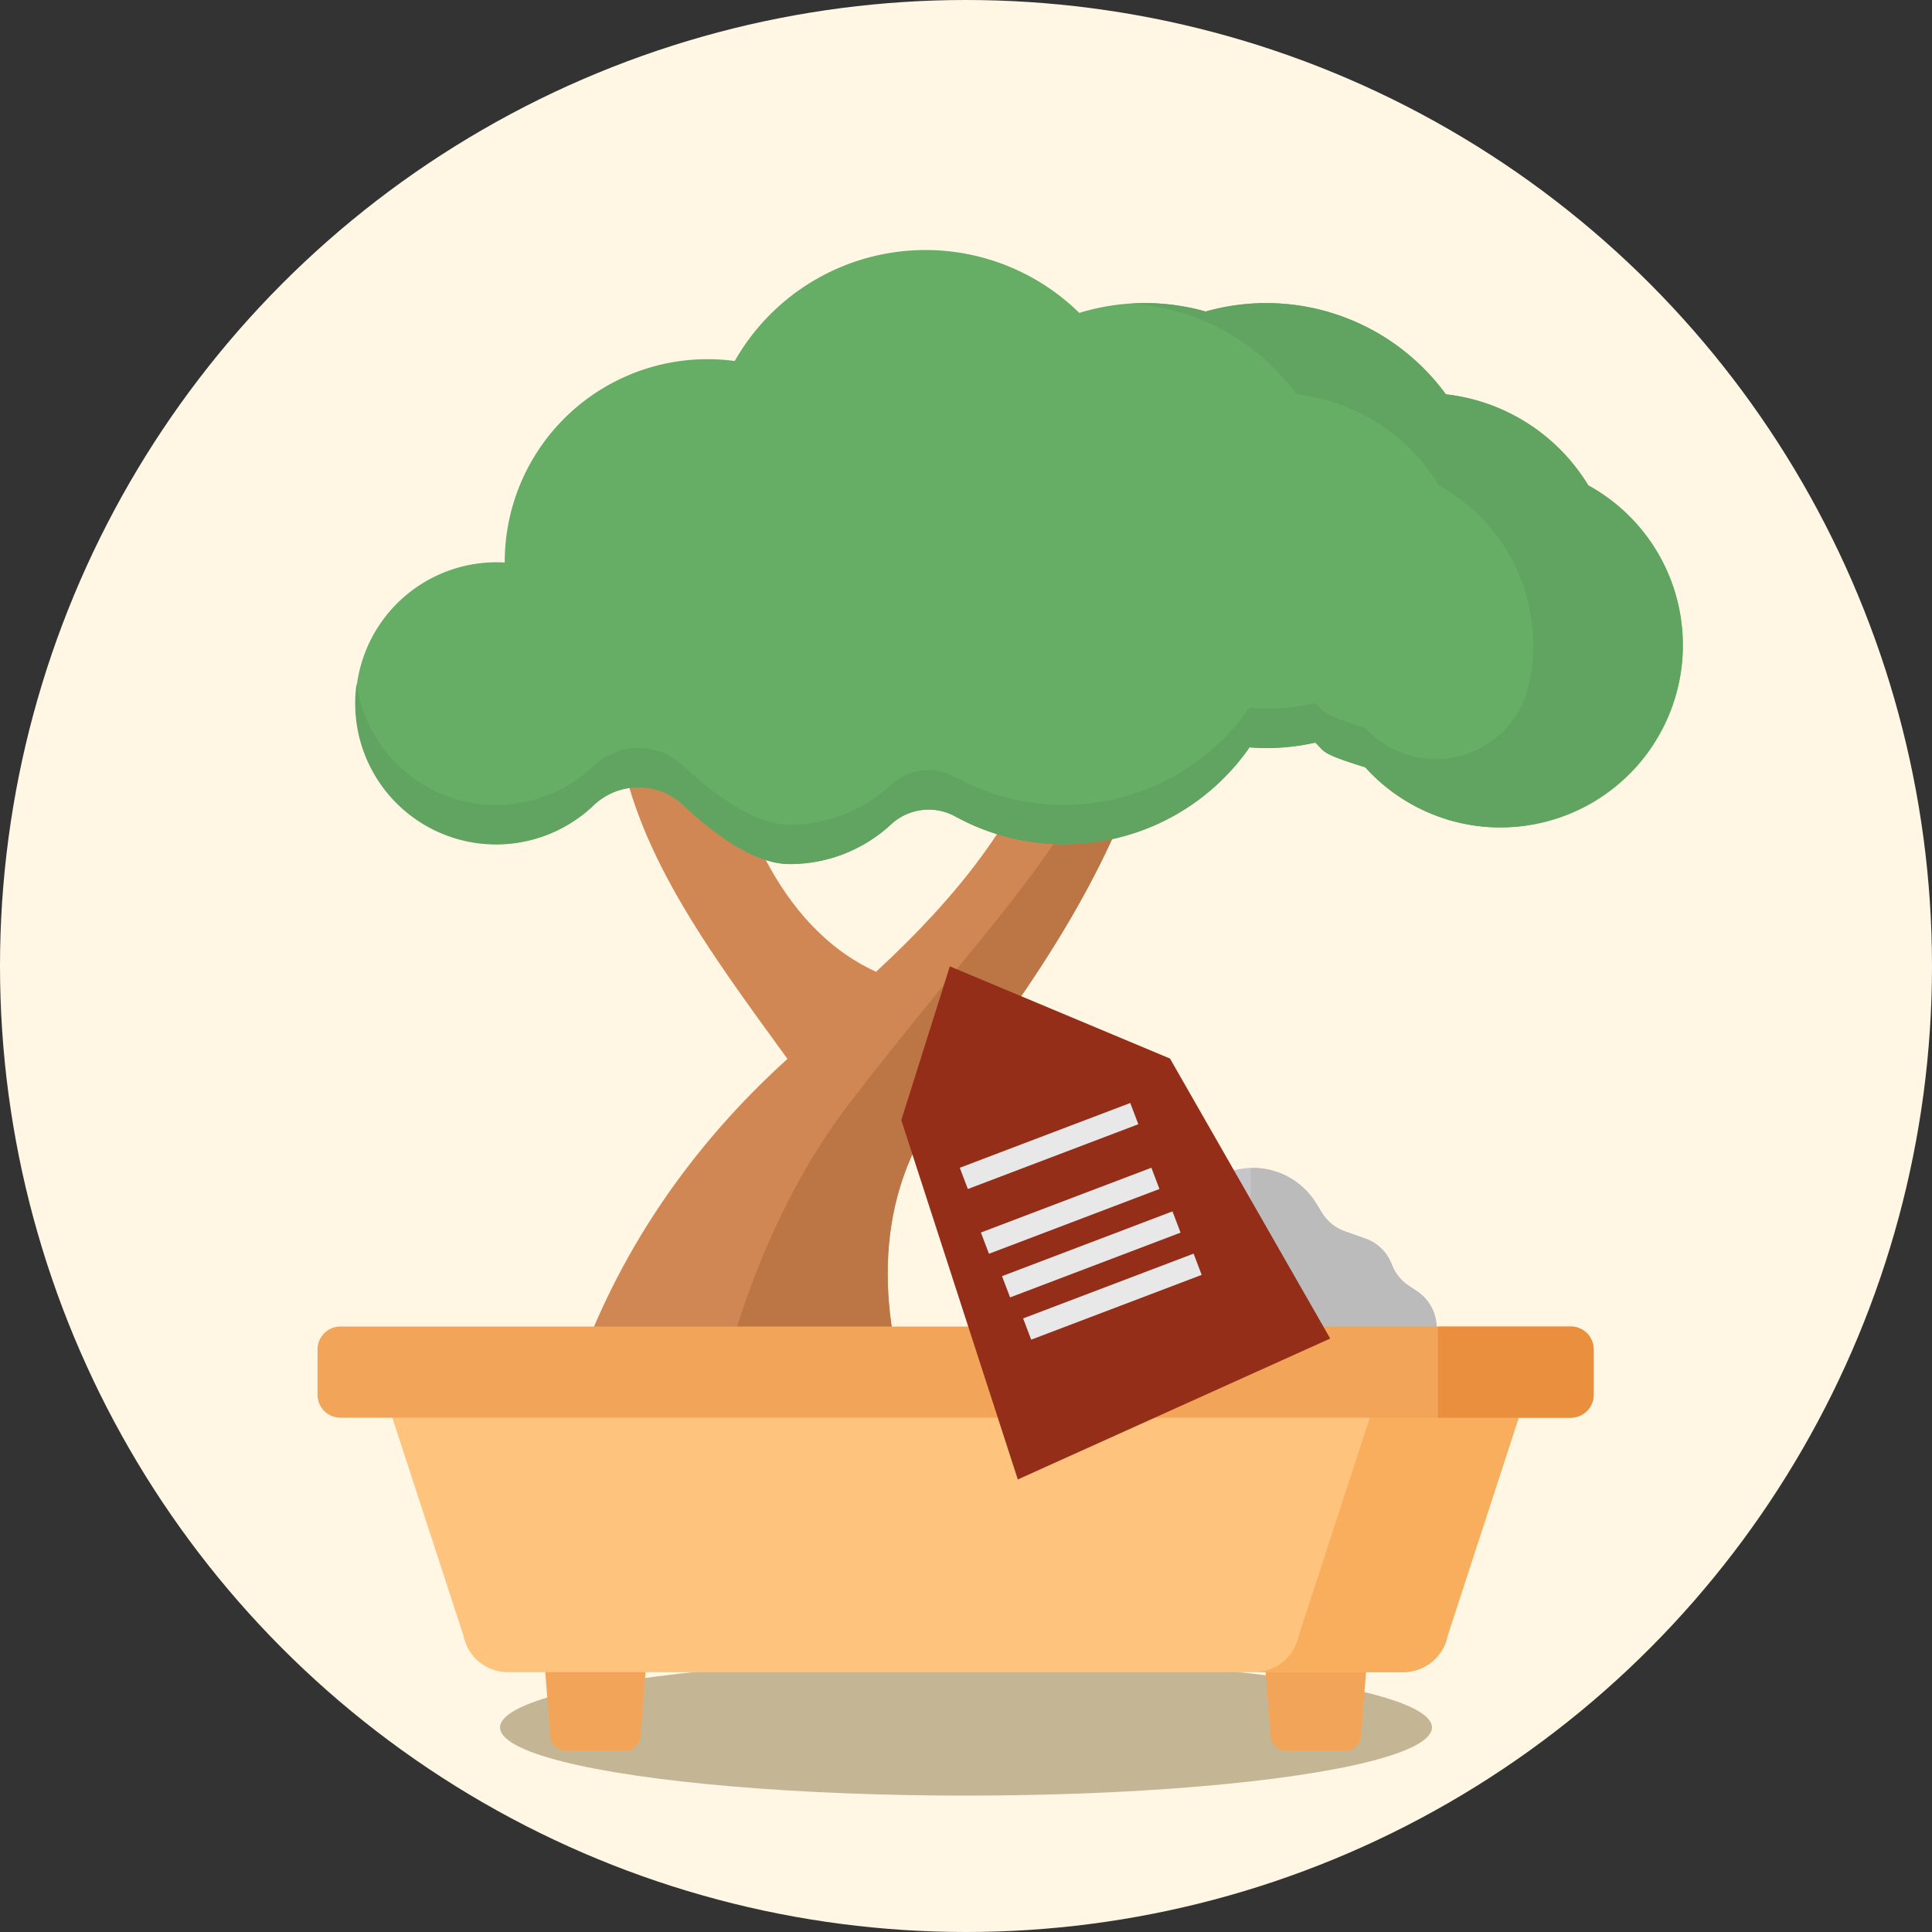 <svg xmlns="http://www.w3.org/2000/svg" width="85" height="85" viewBox="0 0 85 85">
  <rect x="0" y="0" width="85" height="85" fill="#333333" stroke="none"/>
  <g id="Grupo_153681" data-name="Grupo 153681" transform="translate(-285 -2256)">
    <g id="Grupo_153345" data-name="Grupo 153345" transform="translate(0 11)">
      <circle id="Elipse_4993" data-name="Elipse 4993" cx="42.5" cy="42.5" r="42.5" transform="translate(285 2245)" fill="#fff7e3"/>
      <ellipse id="Elipse_4994" data-name="Elipse 4994" cx="20.5" cy="3" rx="20.5" ry="3" transform="translate(307 2318)" fill="#c4b695"/>
      <g id="Grupo_153347" data-name="Grupo 153347" transform="translate(-1440.03 11985.061)">
        <g id="bonsai" transform="translate(1739 -9729.058)">
          <path id="Trazado_208651" data-name="Trazado 208651" d="M247.931,322.107l2.124-4.711a1.925,1.925,0,0,1,1.755-1.134h2.66a1.926,1.926,0,0,0,1.239-.451L258,313.887a3.261,3.261,0,0,1,3.013-.634h0a3.261,3.261,0,0,1,1.86,1.418l.269.436a1.926,1.926,0,0,0,1,.805l.9.317a1.926,1.926,0,0,1,1.164,1.14h0a1.926,1.926,0,0,0,.725.919l.4.269a1.925,1.925,0,0,1,.834,1.37l.074.629-.354,1.55h-19.95Z" transform="translate(-218.941 -272.743)" fill="#c6c5ca"/>
          <path id="Trazado_208652" data-name="Trazado 208652" d="M348.834,318.56l-.4-.269a1.926,1.926,0,0,1-.725-.919,1.925,1.925,0,0,0-1.164-1.14l-.9-.317a1.925,1.925,0,0,1-1-.805l-.269-.436a3.261,3.261,0,0,0-1.86-1.417h0a3.254,3.254,0,0,0-1.012-.129v8.983h7.882l.354-1.55-.074-.629A1.924,1.924,0,0,0,348.834,318.56Z" transform="translate(-300.448 -272.745)" fill="#bbbbbc"/>
          <path id="Trazado_208653" data-name="Trazado 208653" d="M116.908,180.567c5.678-7.365,7.516-11.237,9.222-16.242H121.4c-1.174,3.79-3.946,7.275-7.508,10.56-4.464-2.041-6.138-7.418-6.8-10.56h-4.577c.655,5.112,3.945,9.531,7.479,14.393C98.8,188.844,99.12,200.785,99.12,200.785h19.65S110.338,189.091,116.908,180.567Z" transform="translate(-89.319 -143.134)" fill="#d18754"/>
          <path id="Trazado_208654" data-name="Trazado 208654" d="M162.335,180.567c5.678-7.365,7.516-11.237,9.222-16.242h-1.865c-1.706,5.005-5.791,8.878-11.469,16.242-6.571,8.523-6.952,20.218-6.952,20.218H164.2S155.764,189.091,162.335,180.567Z" transform="translate(-134.746 -143.134)" fill="#bc7646"/>
          <path id="Trazado_208655" data-name="Trazado 208655" d="M90.246,10.353a8.438,8.438,0,0,0-6.268-4.009A9.782,9.782,0,0,0,73.413,2.7a9.806,9.806,0,0,0-5.559.064A9.656,9.656,0,0,0,52.694,4.88a8.923,8.923,0,0,0-10.119,8.854s0,.008,0,.012c-.123-.007-.247-.012-.373-.012a6.2,6.2,0,1,0,4.3,10.681,2.863,2.863,0,0,1,3.926,0c1.375,1.284,3.136,2.594,4.684,2.594a6.55,6.55,0,0,0,4.458-1.743,2.433,2.433,0,0,1,2.834-.35,9.942,9.942,0,0,0,12.941-3.042c.244.018.489.031.738.031a9.813,9.813,0,0,0,2.152-.24c.44.394.154.453,2.2,1.087a8.02,8.02,0,1,0,9.817-12.4Z" transform="translate(-34.339)" fill="#66ad66"/>
          <path id="Trazado_208656" data-name="Trazado 208656" d="M94.4,33.17c0-.092,0-.183,0-.275,0-.006,0-.012,0-.018q-.01-.3-.043-.6h0a8.022,8.022,0,0,0-4.105-6.157,8.438,8.438,0,0,0-6.268-4.009A9.782,9.782,0,0,0,73.415,18.47a9.789,9.789,0,0,0-2.667-.371c-.2,0-.407.008-.609.02a9.775,9.775,0,0,1,7.269,3.989,8.438,8.438,0,0,1,6.268,4.009,8.017,8.017,0,0,1,4.144,7.4,7.92,7.92,0,0,1-.175,1.333,4.2,4.2,0,0,1-7.179,1.97l-.035-.038c-2.043-.634-1.757-.693-2.2-1.087a9.814,9.814,0,0,1-2.152.24c-.248,0-.494-.012-.738-.031A9.942,9.942,0,0,1,62.4,38.951a2.433,2.433,0,0,0-2.834.35,6.55,6.55,0,0,1-4.458,1.743c-1.548,0-3.309-1.31-4.685-2.594a2.87,2.87,0,0,0-3.935.006,6.2,6.2,0,0,1-10.429-3.622,6.292,6.292,0,0,0-.046,1.312A6.2,6.2,0,0,0,46.5,40.18a2.859,2.859,0,0,1,3.922,0c1.376,1.285,3.139,2.6,4.689,2.6a6.55,6.55,0,0,0,4.458-1.743,2.433,2.433,0,0,1,2.834-.35,9.942,9.942,0,0,0,12.941-3.042c.244.018.489.031.738.031a9.814,9.814,0,0,0,2.152-.24c.44.394.154.453,2.2,1.087a8.045,8.045,0,0,0,2.661,1.937h0a7.946,7.946,0,0,0,.844.324l.151.051c.055.018.224.059.28.074l.019.005c.135.034.27.065.408.093l.047.01c.128.025.258.046.388.065l.074.012c.122.017.246.029.37.04l.1.01c.121.009.243.014.365.017l.108,0q.236,0,.476-.006a8.046,8.046,0,0,0,7.673-7.635q.007-.156.008-.312C94.4,33.2,94.4,33.184,94.4,33.17Z" transform="translate(-34.341 -15.765)" fill="#61a361"/>
          <g id="Grupo_153271" data-name="Grupo 153271" transform="translate(9.792 59.659)">
            <path id="Trazado_208657" data-name="Trazado 208657" d="M102.8,468.995h-2.6a.688.688,0,0,1-.686-.635l-.448-5.732h4.866l-.448,5.732A.688.688,0,0,1,102.8,468.995Z" transform="translate(-99.066 -462.628)" fill="#f2a559"/>
            <path id="Trazado_208658" data-name="Trazado 208658" d="M348.562,468.995h-2.6a.688.688,0,0,1-.686-.635l-.448-5.732H349.7l-.448,5.732A.688.688,0,0,1,348.562,468.995Z" transform="translate(-313.136 -462.628)" fill="#f2a559"/>
          </g>
          <path id="Trazado_208659" data-name="Trazado 208659" d="M89.945,399.72H50.568a2,2,0,0,1-1.965-1.611L45,387.069h50.5l-3.6,11.04A2,2,0,0,1,89.945,399.72Z" transform="translate(-42.184 -337.154)" fill="#fec37d"/>
          <path id="Trazado_208660" data-name="Trazado 208660" d="M348.232,387.068l-3.6,11.04a2,2,0,0,1-1.965,1.611h6.554a2,2,0,0,0,1.965-1.611l3.6-11.04Z" transform="translate(-301.462 -337.153)" fill="#f9ae5d"/>
          <path id="Trazado_208661" data-name="Trazado 208661" d="M78.266,371.252H24.141a1.01,1.01,0,0,1-1.01-1.01V368.25a1.01,1.01,0,0,1,1.01-1.01H78.266a1.01,1.01,0,0,1,1.01,1.01v1.993A1.01,1.01,0,0,1,78.266,371.252Z" transform="translate(-23.131 -319.882)" fill="#f2a559"/>
          <path id="Trazado_208662" data-name="Trazado 208662" d="M411.218,367.24h-5.841v4.012h5.841a1.01,1.01,0,0,0,1.01-1.01V368.25A1.01,1.01,0,0,0,411.218,367.24Z" transform="translate(-356.083 -319.882)" fill="#ea8f3d"/>
        </g>
        <path id="Trazado_208663" data-name="Trazado 208663" d="M1768.776-9695.145l-2.136,6.766,5.127,15.809,13.744-6.2-7.05-12.319Z" transform="translate(-1.957 -2.401)" fill="#942e19"/>
        <path id="Trazado_208664" data-name="Trazado 208664" d="M1769.6-9685.322l7.5-2.85" transform="translate(-2.166 -2.895)" fill="none" stroke="#e8e8e8" stroke-width="1"/>
        <path id="Trazado_208665" data-name="Trazado 208665" d="M1769.6-9685.322l7.5-2.85" transform="translate(-1.237 -0.046)" fill="none" stroke="#e8e8e8" stroke-width="1"/>
        <path id="Trazado_208666" data-name="Trazado 208666" d="M1769.6-9685.322l7.5-2.85" transform="translate(-0.308 1.874)" fill="none" stroke="#e8e8e8" stroke-width="1"/>
        <path id="Trazado_208667" data-name="Trazado 208667" d="M1769.6-9685.322l7.5-2.85" transform="translate(0.621 3.733)" fill="none" stroke="#e8e8e8" stroke-width="1"/>
      </g>
    </g>
  </g>
</svg>
